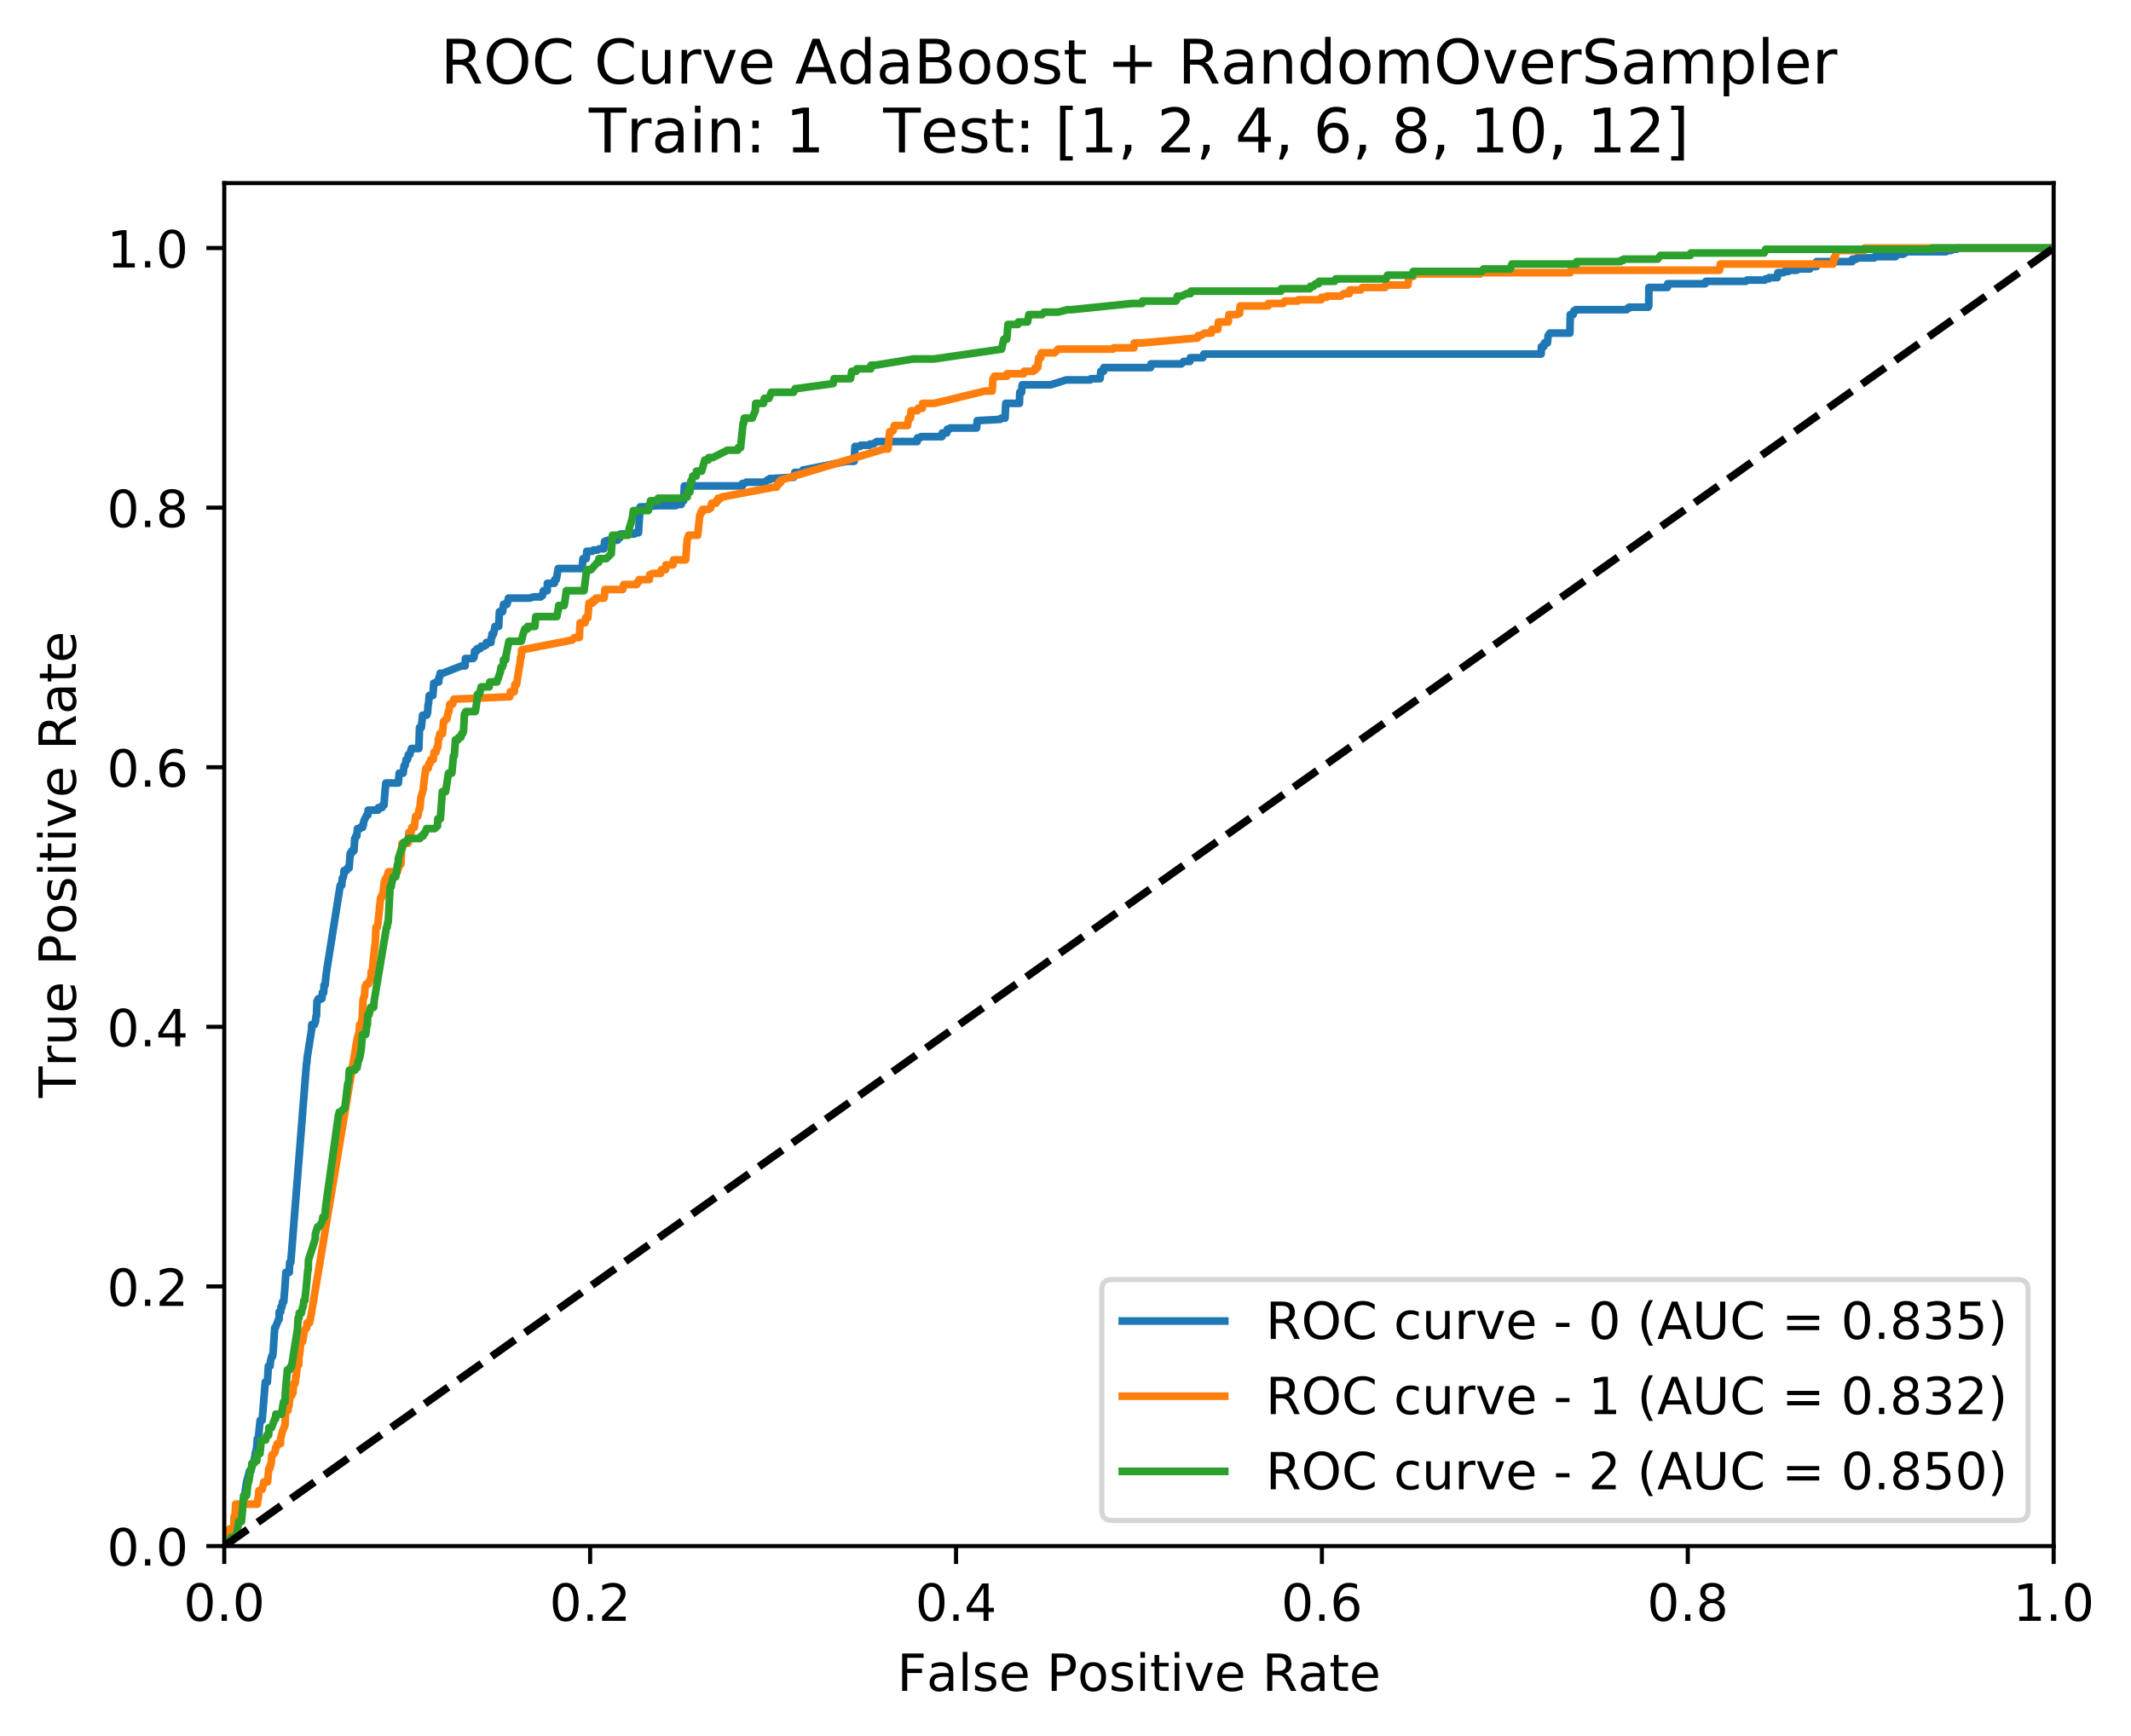 <?xml version="1.0" encoding="utf-8" standalone="no"?>
<!DOCTYPE svg PUBLIC "-//W3C//DTD SVG 1.1//EN"
  "http://www.w3.org/Graphics/SVG/1.1/DTD/svg11.dtd">
<!-- Created with matplotlib (http://matplotlib.org/) -->
<svg height="339pt" version="1.1" viewBox="0 0 416 339" width="416pt" xmlns="http://www.w3.org/2000/svg" xmlns:xlink="http://www.w3.org/1999/xlink">
 <defs>
  <style type="text/css">
*{stroke-linecap:butt;stroke-linejoin:round;}
  </style>
 </defs>
 <g id="figure_1">
  <g id="patch_1">
   <path d="M 0 339.424 
L 416.053 339.424 
L 416.053 0 
L 0 0 
z
" style="fill:#ffffff;"/>
  </g>
  <g id="axes_1">
   <g id="patch_2">
    <path d="M 43.781 301.868 
L 400.901 301.868 
L 400.901 35.755 
L 43.781 35.755 
z
" style="fill:#ffffff;"/>
   </g>
   <g id="matplotlib.axis_1">
    <g id="xtick_1">
     <g id="line2d_1">
      <defs>
       <path d="M 0 0 
L 0 3.5 
" id="m01701a0ebf" style="stroke:#000000;stroke-width:0.8;"/>
      </defs>
      <g>
       <use style="stroke:#000000;stroke-width:0.8;" x="43.781" xlink:href="#m01701a0ebf" y="301.868"/>
      </g>
     </g>
     <g id="text_1">
      <!-- 0.0 -->
      <defs>
       <path d="M 31.781 66.406 
Q 24.172 66.406 20.328 58.906 
Q 16.5 51.422 16.5 36.375 
Q 16.5 21.391 20.328 13.891 
Q 24.172 6.391 31.781 6.391 
Q 39.453 6.391 43.281 13.891 
Q 47.125 21.391 47.125 36.375 
Q 47.125 51.422 43.281 58.906 
Q 39.453 66.406 31.781 66.406 
M 31.781 74.219 
Q 44.047 74.219 50.516 64.516 
Q 56.984 54.828 56.984 36.375 
Q 56.984 17.969 50.516 8.266 
Q 44.047 -1.422 31.781 -1.422 
Q 19.531 -1.422 13.062 8.266 
Q 6.594 17.969 6.594 36.375 
Q 6.594 54.828 13.062 64.516 
Q 19.531 74.219 31.781 74.219 
" id="DejaVuSans-30"/>
       <path d="M 10.688 12.406 
L 21 12.406 
L 21 0 
L 10.688 0 
z
" id="DejaVuSans-2e"/>
      </defs>
      <g transform="translate(35.83 316.466)scale(0.1 -0.1)">
       <use xlink:href="#DejaVuSans-30"/>
       <use x="63.623" xlink:href="#DejaVuSans-2e"/>
       <use x="95.41" xlink:href="#DejaVuSans-30"/>
      </g>
     </g>
    </g>
    <g id="xtick_2">
     <g id="line2d_2">
      <g>
       <use style="stroke:#000000;stroke-width:0.8;" x="115.205" xlink:href="#m01701a0ebf" y="301.868"/>
      </g>
     </g>
     <g id="text_2">
      <!-- 0.2 -->
      <defs>
       <path d="M 19.188 8.297 
L 53.609 8.297 
L 53.609 0 
L 7.328 0 
L 7.328 8.297 
Q 12.938 14.109 22.625 23.891 
Q 32.328 33.688 34.812 36.531 
Q 39.547 41.844 41.422 45.531 
Q 43.312 49.219 43.312 52.781 
Q 43.312 58.594 39.234 62.25 
Q 35.156 65.922 28.609 65.922 
Q 23.969 65.922 18.812 64.312 
Q 13.672 62.703 7.812 59.422 
L 7.812 69.391 
Q 13.766 71.781 18.938 73 
Q 24.125 74.219 28.422 74.219 
Q 39.75 74.219 46.484 68.547 
Q 53.219 62.891 53.219 53.422 
Q 53.219 48.922 51.531 44.891 
Q 49.859 40.875 45.406 35.406 
Q 44.188 33.984 37.641 27.219 
Q 31.109 20.453 19.188 8.297 
" id="DejaVuSans-32"/>
      </defs>
      <g transform="translate(107.254 316.466)scale(0.1 -0.1)">
       <use xlink:href="#DejaVuSans-30"/>
       <use x="63.623" xlink:href="#DejaVuSans-2e"/>
       <use x="95.41" xlink:href="#DejaVuSans-32"/>
      </g>
     </g>
    </g>
    <g id="xtick_3">
     <g id="line2d_3">
      <g>
       <use style="stroke:#000000;stroke-width:0.8;" x="186.629" xlink:href="#m01701a0ebf" y="301.868"/>
      </g>
     </g>
     <g id="text_3">
      <!-- 0.4 -->
      <defs>
       <path d="M 37.797 64.312 
L 12.891 25.391 
L 37.797 25.391 
z
M 35.203 72.906 
L 47.609 72.906 
L 47.609 25.391 
L 58.016 25.391 
L 58.016 17.188 
L 47.609 17.188 
L 47.609 0 
L 37.797 0 
L 37.797 17.188 
L 4.891 17.188 
L 4.891 26.703 
z
" id="DejaVuSans-34"/>
      </defs>
      <g transform="translate(178.678 316.466)scale(0.1 -0.1)">
       <use xlink:href="#DejaVuSans-30"/>
       <use x="63.623" xlink:href="#DejaVuSans-2e"/>
       <use x="95.41" xlink:href="#DejaVuSans-34"/>
      </g>
     </g>
    </g>
    <g id="xtick_4">
     <g id="line2d_4">
      <g>
       <use style="stroke:#000000;stroke-width:0.8;" x="258.053" xlink:href="#m01701a0ebf" y="301.868"/>
      </g>
     </g>
     <g id="text_4">
      <!-- 0.6 -->
      <defs>
       <path d="M 33.016 40.375 
Q 26.375 40.375 22.484 35.828 
Q 18.609 31.297 18.609 23.391 
Q 18.609 15.531 22.484 10.953 
Q 26.375 6.391 33.016 6.391 
Q 39.656 6.391 43.531 10.953 
Q 47.406 15.531 47.406 23.391 
Q 47.406 31.297 43.531 35.828 
Q 39.656 40.375 33.016 40.375 
M 52.594 71.297 
L 52.594 62.312 
Q 48.875 64.062 45.094 64.984 
Q 41.312 65.922 37.594 65.922 
Q 27.828 65.922 22.672 59.328 
Q 17.531 52.734 16.797 39.406 
Q 19.672 43.656 24.016 45.922 
Q 28.375 48.188 33.594 48.188 
Q 44.578 48.188 50.953 41.516 
Q 57.328 34.859 57.328 23.391 
Q 57.328 12.156 50.688 5.359 
Q 44.047 -1.422 33.016 -1.422 
Q 20.359 -1.422 13.672 8.266 
Q 6.984 17.969 6.984 36.375 
Q 6.984 53.656 15.188 63.938 
Q 23.391 74.219 37.203 74.219 
Q 40.922 74.219 44.703 73.484 
Q 48.484 72.75 52.594 71.297 
" id="DejaVuSans-36"/>
      </defs>
      <g transform="translate(250.102 316.466)scale(0.1 -0.1)">
       <use xlink:href="#DejaVuSans-30"/>
       <use x="63.623" xlink:href="#DejaVuSans-2e"/>
       <use x="95.41" xlink:href="#DejaVuSans-36"/>
      </g>
     </g>
    </g>
    <g id="xtick_5">
     <g id="line2d_5">
      <g>
       <use style="stroke:#000000;stroke-width:0.8;" x="329.477" xlink:href="#m01701a0ebf" y="301.868"/>
      </g>
     </g>
     <g id="text_5">
      <!-- 0.8 -->
      <defs>
       <path d="M 31.781 34.625 
Q 24.75 34.625 20.719 30.859 
Q 16.703 27.094 16.703 20.516 
Q 16.703 13.922 20.719 10.156 
Q 24.75 6.391 31.781 6.391 
Q 38.812 6.391 42.859 10.172 
Q 46.922 13.969 46.922 20.516 
Q 46.922 27.094 42.891 30.859 
Q 38.875 34.625 31.781 34.625 
M 21.922 38.812 
Q 15.578 40.375 12.031 44.719 
Q 8.5 49.078 8.5 55.328 
Q 8.5 64.062 14.719 69.141 
Q 20.953 74.219 31.781 74.219 
Q 42.672 74.219 48.875 69.141 
Q 55.078 64.062 55.078 55.328 
Q 55.078 49.078 51.531 44.719 
Q 48 40.375 41.703 38.812 
Q 48.828 37.156 52.797 32.312 
Q 56.781 27.484 56.781 20.516 
Q 56.781 9.906 50.312 4.234 
Q 43.844 -1.422 31.781 -1.422 
Q 19.734 -1.422 13.25 4.234 
Q 6.781 9.906 6.781 20.516 
Q 6.781 27.484 10.781 32.312 
Q 14.797 37.156 21.922 38.812 
M 18.312 54.391 
Q 18.312 48.734 21.844 45.562 
Q 25.391 42.391 31.781 42.391 
Q 38.141 42.391 41.719 45.562 
Q 45.312 48.734 45.312 54.391 
Q 45.312 60.062 41.719 63.234 
Q 38.141 66.406 31.781 66.406 
Q 25.391 66.406 21.844 63.234 
Q 18.312 60.062 18.312 54.391 
" id="DejaVuSans-38"/>
      </defs>
      <g transform="translate(321.526 316.466)scale(0.1 -0.1)">
       <use xlink:href="#DejaVuSans-30"/>
       <use x="63.623" xlink:href="#DejaVuSans-2e"/>
       <use x="95.41" xlink:href="#DejaVuSans-38"/>
      </g>
     </g>
    </g>
    <g id="xtick_6">
     <g id="line2d_6">
      <g>
       <use style="stroke:#000000;stroke-width:0.8;" x="400.901" xlink:href="#m01701a0ebf" y="301.868"/>
      </g>
     </g>
     <g id="text_6">
      <!-- 1.0 -->
      <defs>
       <path d="M 12.406 8.297 
L 28.516 8.297 
L 28.516 63.922 
L 10.984 60.406 
L 10.984 69.391 
L 28.422 72.906 
L 38.281 72.906 
L 38.281 8.297 
L 54.391 8.297 
L 54.391 0 
L 12.406 0 
z
" id="DejaVuSans-31"/>
      </defs>
      <g transform="translate(392.95 316.466)scale(0.1 -0.1)">
       <use xlink:href="#DejaVuSans-31"/>
       <use x="63.623" xlink:href="#DejaVuSans-2e"/>
       <use x="95.41" xlink:href="#DejaVuSans-30"/>
      </g>
     </g>
    </g>
    <g id="text_7">
     <!-- False Positive Rate -->
     <defs>
      <path d="M 9.812 72.906 
L 51.703 72.906 
L 51.703 64.594 
L 19.672 64.594 
L 19.672 43.109 
L 48.578 43.109 
L 48.578 34.812 
L 19.672 34.812 
L 19.672 0 
L 9.812 0 
z
" id="DejaVuSans-46"/>
      <path d="M 34.281 27.484 
Q 23.391 27.484 19.188 25 
Q 14.984 22.516 14.984 16.5 
Q 14.984 11.719 18.141 8.906 
Q 21.297 6.109 26.703 6.109 
Q 34.188 6.109 38.703 11.406 
Q 43.219 16.703 43.219 25.484 
L 43.219 27.484 
z
M 52.203 31.203 
L 52.203 0 
L 43.219 0 
L 43.219 8.297 
Q 40.141 3.328 35.547 0.953 
Q 30.953 -1.422 24.312 -1.422 
Q 15.922 -1.422 10.953 3.297 
Q 6 8.016 6 15.922 
Q 6 25.141 12.172 29.828 
Q 18.359 34.516 30.609 34.516 
L 43.219 34.516 
L 43.219 35.406 
Q 43.219 41.609 39.141 45 
Q 35.062 48.391 27.688 48.391 
Q 23 48.391 18.547 47.266 
Q 14.109 46.141 10.016 43.891 
L 10.016 52.203 
Q 14.938 54.109 19.578 55.047 
Q 24.219 56 28.609 56 
Q 40.484 56 46.344 49.844 
Q 52.203 43.703 52.203 31.203 
" id="DejaVuSans-61"/>
      <path d="M 9.422 75.984 
L 18.406 75.984 
L 18.406 0 
L 9.422 0 
z
" id="DejaVuSans-6c"/>
      <path d="M 44.281 53.078 
L 44.281 44.578 
Q 40.484 46.531 36.375 47.5 
Q 32.281 48.484 27.875 48.484 
Q 21.188 48.484 17.844 46.438 
Q 14.5 44.391 14.5 40.281 
Q 14.5 37.156 16.891 35.375 
Q 19.281 33.594 26.516 31.984 
L 29.594 31.297 
Q 39.156 29.25 43.188 25.516 
Q 47.219 21.781 47.219 15.094 
Q 47.219 7.469 41.188 3.016 
Q 35.156 -1.422 24.609 -1.422 
Q 20.219 -1.422 15.453 -0.562 
Q 10.688 0.297 5.422 2 
L 5.422 11.281 
Q 10.406 8.688 15.234 7.391 
Q 20.062 6.109 24.812 6.109 
Q 31.156 6.109 34.562 8.281 
Q 37.984 10.453 37.984 14.406 
Q 37.984 18.062 35.516 20.016 
Q 33.062 21.969 24.703 23.781 
L 21.578 24.516 
Q 13.234 26.266 9.516 29.906 
Q 5.812 33.547 5.812 39.891 
Q 5.812 47.609 11.281 51.797 
Q 16.75 56 26.812 56 
Q 31.781 56 36.172 55.266 
Q 40.578 54.547 44.281 53.078 
" id="DejaVuSans-73"/>
      <path d="M 56.203 29.594 
L 56.203 25.203 
L 14.891 25.203 
Q 15.484 15.922 20.484 11.062 
Q 25.484 6.203 34.422 6.203 
Q 39.594 6.203 44.453 7.469 
Q 49.312 8.734 54.109 11.281 
L 54.109 2.781 
Q 49.266 0.734 44.188 -0.344 
Q 39.109 -1.422 33.891 -1.422 
Q 20.797 -1.422 13.156 6.188 
Q 5.516 13.812 5.516 26.812 
Q 5.516 40.234 12.766 48.109 
Q 20.016 56 32.328 56 
Q 43.359 56 49.781 48.891 
Q 56.203 41.797 56.203 29.594 
M 47.219 32.234 
Q 47.125 39.594 43.094 43.984 
Q 39.062 48.391 32.422 48.391 
Q 24.906 48.391 20.391 44.141 
Q 15.875 39.891 15.188 32.172 
z
" id="DejaVuSans-65"/>
      <path id="DejaVuSans-20"/>
      <path d="M 19.672 64.797 
L 19.672 37.406 
L 32.078 37.406 
Q 38.969 37.406 42.719 40.969 
Q 46.484 44.531 46.484 51.125 
Q 46.484 57.672 42.719 61.234 
Q 38.969 64.797 32.078 64.797 
z
M 9.812 72.906 
L 32.078 72.906 
Q 44.344 72.906 50.609 67.359 
Q 56.891 61.812 56.891 51.125 
Q 56.891 40.328 50.609 34.812 
Q 44.344 29.297 32.078 29.297 
L 19.672 29.297 
L 19.672 0 
L 9.812 0 
z
" id="DejaVuSans-50"/>
      <path d="M 30.609 48.391 
Q 23.391 48.391 19.188 42.75 
Q 14.984 37.109 14.984 27.297 
Q 14.984 17.484 19.156 11.844 
Q 23.344 6.203 30.609 6.203 
Q 37.797 6.203 41.984 11.859 
Q 46.188 17.531 46.188 27.297 
Q 46.188 37.016 41.984 42.703 
Q 37.797 48.391 30.609 48.391 
M 30.609 56 
Q 42.328 56 49.016 48.375 
Q 55.719 40.766 55.719 27.297 
Q 55.719 13.875 49.016 6.219 
Q 42.328 -1.422 30.609 -1.422 
Q 18.844 -1.422 12.172 6.219 
Q 5.516 13.875 5.516 27.297 
Q 5.516 40.766 12.172 48.375 
Q 18.844 56 30.609 56 
" id="DejaVuSans-6f"/>
      <path d="M 9.422 54.688 
L 18.406 54.688 
L 18.406 0 
L 9.422 0 
z
M 9.422 75.984 
L 18.406 75.984 
L 18.406 64.594 
L 9.422 64.594 
z
" id="DejaVuSans-69"/>
      <path d="M 18.312 70.219 
L 18.312 54.688 
L 36.812 54.688 
L 36.812 47.703 
L 18.312 47.703 
L 18.312 18.016 
Q 18.312 11.328 20.141 9.422 
Q 21.969 7.516 27.594 7.516 
L 36.812 7.516 
L 36.812 0 
L 27.594 0 
Q 17.188 0 13.234 3.875 
Q 9.281 7.766 9.281 18.016 
L 9.281 47.703 
L 2.688 47.703 
L 2.688 54.688 
L 9.281 54.688 
L 9.281 70.219 
z
" id="DejaVuSans-74"/>
      <path d="M 2.984 54.688 
L 12.5 54.688 
L 29.594 8.797 
L 46.688 54.688 
L 56.203 54.688 
L 35.688 0 
L 23.484 0 
z
" id="DejaVuSans-76"/>
      <path d="M 44.391 34.188 
Q 47.562 33.109 50.562 29.594 
Q 53.562 26.078 56.594 19.922 
L 66.609 0 
L 56 0 
L 46.688 18.703 
Q 43.062 26.031 39.672 28.422 
Q 36.281 30.812 30.422 30.812 
L 19.672 30.812 
L 19.672 0 
L 9.812 0 
L 9.812 72.906 
L 32.078 72.906 
Q 44.578 72.906 50.734 67.672 
Q 56.891 62.453 56.891 51.906 
Q 56.891 45.016 53.688 40.469 
Q 50.484 35.938 44.391 34.188 
M 19.672 64.797 
L 19.672 38.922 
L 32.078 38.922 
Q 39.203 38.922 42.844 42.219 
Q 46.484 45.516 46.484 51.906 
Q 46.484 58.297 42.844 61.547 
Q 39.203 64.797 32.078 64.797 
z
" id="DejaVuSans-52"/>
     </defs>
     <g transform="translate(175.136 330.144)scale(0.1 -0.1)">
      <use xlink:href="#DejaVuSans-46"/>
      <use x="57.379" xlink:href="#DejaVuSans-61"/>
      <use x="118.658" xlink:href="#DejaVuSans-6c"/>
      <use x="146.441" xlink:href="#DejaVuSans-73"/>
      <use x="198.541" xlink:href="#DejaVuSans-65"/>
      <use x="260.064" xlink:href="#DejaVuSans-20"/>
      <use x="291.852" xlink:href="#DejaVuSans-50"/>
      <use x="352.107" xlink:href="#DejaVuSans-6f"/>
      <use x="413.289" xlink:href="#DejaVuSans-73"/>
      <use x="465.389" xlink:href="#DejaVuSans-69"/>
      <use x="493.172" xlink:href="#DejaVuSans-74"/>
      <use x="532.381" xlink:href="#DejaVuSans-69"/>
      <use x="560.164" xlink:href="#DejaVuSans-76"/>
      <use x="619.344" xlink:href="#DejaVuSans-65"/>
      <use x="680.867" xlink:href="#DejaVuSans-20"/>
      <use x="712.654" xlink:href="#DejaVuSans-52"/>
      <use x="782.105" xlink:href="#DejaVuSans-61"/>
      <use x="843.385" xlink:href="#DejaVuSans-74"/>
      <use x="882.594" xlink:href="#DejaVuSans-65"/>
     </g>
    </g>
   </g>
   <g id="matplotlib.axis_2">
    <g id="ytick_1">
     <g id="line2d_7">
      <defs>
       <path d="M 0 0 
L -3.5 0 
" id="m4730ea282a" style="stroke:#000000;stroke-width:0.8;"/>
      </defs>
      <g>
       <use style="stroke:#000000;stroke-width:0.8;" x="43.781" xlink:href="#m4730ea282a" y="301.868"/>
      </g>
     </g>
     <g id="text_8">
      <!-- 0.0 -->
      <g transform="translate(20.878 305.667)scale(0.1 -0.1)">
       <use xlink:href="#DejaVuSans-30"/>
       <use x="63.623" xlink:href="#DejaVuSans-2e"/>
       <use x="95.41" xlink:href="#DejaVuSans-30"/>
      </g>
     </g>
    </g>
    <g id="ytick_2">
     <g id="line2d_8">
      <g>
       <use style="stroke:#000000;stroke-width:0.8;" x="43.781" xlink:href="#m4730ea282a" y="251.179"/>
      </g>
     </g>
     <g id="text_9">
      <!-- 0.2 -->
      <g transform="translate(20.878 254.979)scale(0.1 -0.1)">
       <use xlink:href="#DejaVuSans-30"/>
       <use x="63.623" xlink:href="#DejaVuSans-2e"/>
       <use x="95.41" xlink:href="#DejaVuSans-32"/>
      </g>
     </g>
    </g>
    <g id="ytick_3">
     <g id="line2d_9">
      <g>
       <use style="stroke:#000000;stroke-width:0.8;" x="43.781" xlink:href="#m4730ea282a" y="200.492"/>
      </g>
     </g>
     <g id="text_10">
      <!-- 0.4 -->
      <g transform="translate(20.878 204.291)scale(0.1 -0.1)">
       <use xlink:href="#DejaVuSans-30"/>
       <use x="63.623" xlink:href="#DejaVuSans-2e"/>
       <use x="95.41" xlink:href="#DejaVuSans-34"/>
      </g>
     </g>
    </g>
    <g id="ytick_4">
     <g id="line2d_10">
      <g>
       <use style="stroke:#000000;stroke-width:0.8;" x="43.781" xlink:href="#m4730ea282a" y="149.804"/>
      </g>
     </g>
     <g id="text_11">
      <!-- 0.6 -->
      <g transform="translate(20.878 153.603)scale(0.1 -0.1)">
       <use xlink:href="#DejaVuSans-30"/>
       <use x="63.623" xlink:href="#DejaVuSans-2e"/>
       <use x="95.41" xlink:href="#DejaVuSans-36"/>
      </g>
     </g>
    </g>
    <g id="ytick_5">
     <g id="line2d_11">
      <g>
       <use style="stroke:#000000;stroke-width:0.8;" x="43.781" xlink:href="#m4730ea282a" y="99.115"/>
      </g>
     </g>
     <g id="text_12">
      <!-- 0.8 -->
      <g transform="translate(20.878 102.915)scale(0.1 -0.1)">
       <use xlink:href="#DejaVuSans-30"/>
       <use x="63.623" xlink:href="#DejaVuSans-2e"/>
       <use x="95.41" xlink:href="#DejaVuSans-38"/>
      </g>
     </g>
    </g>
    <g id="ytick_6">
     <g id="line2d_12">
      <g>
       <use style="stroke:#000000;stroke-width:0.8;" x="43.781" xlink:href="#m4730ea282a" y="48.428"/>
      </g>
     </g>
     <g id="text_13">
      <!-- 1.0 -->
      <g transform="translate(20.878 52.227)scale(0.1 -0.1)">
       <use xlink:href="#DejaVuSans-31"/>
       <use x="63.623" xlink:href="#DejaVuSans-2e"/>
       <use x="95.41" xlink:href="#DejaVuSans-30"/>
      </g>
     </g>
    </g>
    <g id="text_14">
     <!-- True Positive Rate -->
     <defs>
      <path d="M -0.297 72.906 
L 61.375 72.906 
L 61.375 64.594 
L 35.5 64.594 
L 35.5 0 
L 25.594 0 
L 25.594 64.594 
L -0.297 64.594 
z
" id="DejaVuSans-54"/>
      <path d="M 41.109 46.297 
Q 39.594 47.172 37.812 47.578 
Q 36.031 48 33.891 48 
Q 26.266 48 22.188 43.047 
Q 18.109 38.094 18.109 28.812 
L 18.109 0 
L 9.078 0 
L 9.078 54.688 
L 18.109 54.688 
L 18.109 46.188 
Q 20.953 51.172 25.484 53.578 
Q 30.031 56 36.531 56 
Q 37.453 56 38.578 55.875 
Q 39.703 55.766 41.062 55.516 
z
" id="DejaVuSans-72"/>
      <path d="M 8.5 21.578 
L 8.5 54.688 
L 17.484 54.688 
L 17.484 21.922 
Q 17.484 14.156 20.5 10.266 
Q 23.531 6.391 29.594 6.391 
Q 36.859 6.391 41.078 11.031 
Q 45.312 15.672 45.312 23.688 
L 45.312 54.688 
L 54.297 54.688 
L 54.297 0 
L 45.312 0 
L 45.312 8.406 
Q 42.047 3.422 37.719 1 
Q 33.406 -1.422 27.688 -1.422 
Q 18.266 -1.422 13.375 4.438 
Q 8.5 10.297 8.5 21.578 
M 31.109 56 
z
" id="DejaVuSans-75"/>
     </defs>
     <g transform="translate(14.798 214.358)rotate(-90)scale(0.1 -0.1)">
      <use xlink:href="#DejaVuSans-54"/>
      <use x="60.865" xlink:href="#DejaVuSans-72"/>
      <use x="101.979" xlink:href="#DejaVuSans-75"/>
      <use x="165.357" xlink:href="#DejaVuSans-65"/>
      <use x="226.881" xlink:href="#DejaVuSans-20"/>
      <use x="258.668" xlink:href="#DejaVuSans-50"/>
      <use x="318.924" xlink:href="#DejaVuSans-6f"/>
      <use x="380.105" xlink:href="#DejaVuSans-73"/>
      <use x="432.205" xlink:href="#DejaVuSans-69"/>
      <use x="459.988" xlink:href="#DejaVuSans-74"/>
      <use x="499.197" xlink:href="#DejaVuSans-69"/>
      <use x="526.98" xlink:href="#DejaVuSans-76"/>
      <use x="586.16" xlink:href="#DejaVuSans-65"/>
      <use x="647.684" xlink:href="#DejaVuSans-20"/>
      <use x="679.471" xlink:href="#DejaVuSans-52"/>
      <use x="748.922" xlink:href="#DejaVuSans-61"/>
      <use x="810.201" xlink:href="#DejaVuSans-74"/>
      <use x="849.41" xlink:href="#DejaVuSans-65"/>
     </g>
    </g>
   </g>
   <g id="line2d_13">
    <path clip-path="url(#p8905eac462)" d="M 43.781 301.868 
L 43.955 301.868 
L 44.082 301.386 
L 44.326 300.423 
L 45.252 300.423 
L 45.399 299.942 
L 45.727 299.942 
L 45.789 298.979 
L 45.866 298.979 
L 45.974 298.498 
L 46.052 298.498 
L 46.241 297.054 
L 46.299 297.054 
L 46.391 296.813 
L 46.488 296.813 
L 46.611 296.091 
L 47.094 296.091 
L 47.187 295.85 
L 47.299 293.684 
L 47.492 293.684 
L 47.716 292.24 
L 47.89 291.037 
L 48.063 289.833 
L 48.206 289.111 
L 48.716 287.186 
L 49.005 287.186 
L 49.253 285.742 
L 49.426 285.742 
L 49.735 284.538 
L 49.874 283.576 
L 49.913 283.576 
L 50.056 282.853 
L 50.094 282.853 
L 50.237 280.928 
L 50.411 280.928 
L 50.785 277.318 
L 51.172 277.318 
L 51.785 269.857 
L 52.191 269.857 
L 52.33 267.69 
L 52.392 266.728 
L 52.72 266.728 
L 52.801 265.765 
L 53.036 264.802 
L 53.23 264.802 
L 53.33 263.839 
L 53.623 259.266 
L 53.739 259.266 
L 54.388 257.582 
L 54.484 257.582 
L 54.508 256.138 
L 54.797 256.138 
L 54.859 255.175 
L 55.052 255.175 
L 55.152 254.212 
L 55.384 254.212 
L 55.627 251.324 
L 55.809 248.436 
L 56.465 248.436 
L 56.539 246.51 
L 56.763 246.51 
L 59.84 207.519 
L 59.898 207.519 
L 59.96 206.557 
L 60.832 201.021 
L 60.855 200.058 
L 61.396 200.058 
L 61.485 199.577 
L 61.562 199.577 
L 61.697 198.373 
L 61.774 198.373 
L 61.882 195.485 
L 62.095 195.485 
L 62.126 195.004 
L 62.84 195.004 
L 62.937 193.8 
L 63.188 193.8 
L 63.261 192.356 
L 63.462 192.356 
L 63.678 190.19 
L 63.817 189.227 
L 66.419 172.861 
L 66.709 172.861 
L 66.84 171.417 
L 66.956 171.417 
L 67.083 170.936 
L 67.103 170.936 
L 67.165 169.973 
L 67.666 169.973 
L 67.833 169.491 
L 68.141 169.491 
L 68.334 167.085 
L 68.373 166.603 
L 68.643 166.603 
L 68.674 166.122 
L 69.099 166.122 
L 69.253 163.715 
L 69.35 163.715 
L 69.458 163.234 
L 69.651 163.234 
L 69.782 161.79 
L 70.284 161.79 
L 70.377 161.549 
L 70.782 161.549 
L 70.813 161.067 
L 70.929 161.067 
L 71.014 160.345 
L 71.593 159.142 
L 71.806 159.142 
L 71.867 158.179 
L 73.798 158.179 
L 73.848 157.698 
L 74.563 157.698 
L 74.69 157.217 
L 74.953 157.217 
L 75.176 154.328 
L 75.327 152.884 
L 77.763 152.884 
L 77.926 150.959 
L 78.698 150.959 
L 78.887 149.515 
L 79.061 149.515 
L 79.292 148.311 
L 79.543 148.311 
L 79.721 147.349 
L 79.991 147.349 
L 80.32 146.145 
L 81.767 146.145 
L 81.895 142.053 
L 82.242 142.053 
L 82.493 139.647 
L 83.304 139.647 
L 83.354 139.165 
L 83.47 139.165 
L 83.563 137.721 
L 83.671 137.24 
L 83.802 135.796 
L 84.497 135.796 
L 84.679 133.389 
L 85.026 133.389 
L 85.169 133.148 
L 85.652 133.148 
L 85.714 132.185 
L 85.829 132.185 
L 85.914 131.463 
L 86.436 131.463 
L 90.081 130.019 
L 90.795 130.019 
L 90.849 128.575 
L 92.374 128.575 
L 92.544 128.335 
L 92.644 127.131 
L 93.031 127.131 
L 93.139 126.65 
L 93.737 126.65 
L 93.922 126.168 
L 94.54 126.168 
L 94.672 125.928 
L 94.923 125.928 
L 94.953 125.446 
L 95.841 125.446 
L 95.903 124.484 
L 96.019 124.484 
L 96.065 123.762 
L 96.355 123.762 
L 96.621 122.317 
L 97.347 122.317 
L 97.494 119.429 
L 98.112 119.429 
L 98.301 117.985 
L 98.977 117.985 
L 99.266 116.782 
L 103.375 116.782 
L 104.182 116.541 
L 105.572 116.541 
L 105.645 116.3 
L 105.896 116.3 
L 106.093 115.338 
L 106.827 115.338 
L 106.861 113.893 
L 108.213 113.893 
L 108.298 113.171 
L 108.587 113.171 
L 108.977 111.005 
L 113.638 111.005 
L 113.8 109.08 
L 114.437 109.08 
L 114.549 107.636 
L 115.611 107.636 
L 115.819 107.395 
L 116.649 107.395 
L 116.993 107.154 
L 117.881 107.154 
L 118.032 105.71 
L 118.761 105.47 
L 120.557 105.47 
L 120.684 104.988 
L 121.012 104.988 
L 121.097 104.266 
L 123.839 104.266 
L 123.932 104.025 
L 124.627 104.025 
L 124.97 98.971 
L 125.704 98.971 
L 128.383 98.73 
L 131.916 98.73 
L 132.125 98.49 
L 132.994 98.49 
L 133.04 97.768 
L 133.465 97.768 
L 133.592 94.879 
L 144.909 94.879 
L 144.94 94.398 
L 145.326 94.398 
L 145.689 94.157 
L 149.299 94.157 
L 149.852 93.676 
L 150.257 93.676 
L 150.272 93.435 
L 150.62 93.435 
L 154.574 93.195 
L 154.921 93.195 
L 155.037 92.954 
L 155.161 92.232 
L 156.493 92.232 
L 156.755 91.751 
L 156.948 91.751 
L 165.331 90.066 
L 166.74 90.066 
L 166.906 87.178 
L 167.891 87.178 
L 168.022 86.937 
L 169.74 86.937 
L 169.852 86.696 
L 170.49 86.696 
L 171.154 86.215 
L 179.05 86.215 
L 179.096 85.493 
L 179.617 85.493 
L 179.807 85.252 
L 183.892 85.252 
L 183.957 84.53 
L 184.807 84.53 
L 184.93 83.808 
L 185.316 83.808 
L 185.467 83.567 
L 190.641 83.567 
L 190.772 82.123 
L 190.888 82.123 
L 195.247 81.883 
L 195.417 81.642 
L 196.19 81.642 
L 196.336 78.754 
L 199 78.754 
L 199.082 76.588 
L 199.429 76.588 
L 199.541 75.143 
L 205.093 75.143 
L 208.128 74.181 
L 212.82 74.181 
L 213.009 73.94 
L 214.746 73.94 
L 214.897 72.496 
L 215.434 72.496 
L 215.48 71.774 
L 224.596 71.774 
L 224.681 71.052 
L 230.627 71.052 
L 231.064 70.57 
L 232.28 70.57 
L 232.365 69.848 
L 234.797 69.848 
L 235.017 69.126 
L 300.851 69.126 
L 300.905 67.682 
L 301.368 67.682 
L 301.491 66.96 
L 302.071 66.96 
L 302.221 65.516 
L 302.561 65.035 
L 306.461 65.035 
L 306.538 61.424 
L 307.098 61.424 
L 307.241 60.702 
L 307.569 60.702 
L 307.623 60.462 
L 317.55 60.462 
L 317.701 60.221 
L 317.932 60.221 
L 317.986 59.98 
L 321.751 59.98 
L 321.863 59.74 
L 321.882 56.129 
L 325.512 56.129 
L 325.558 55.407 
L 332.856 55.407 
L 333.022 54.926 
L 340.81 54.926 
L 341.018 54.685 
L 344.513 54.685 
L 344.663 54.445 
L 345.262 54.445 
L 345.354 54.204 
L 346.941 54.204 
L 347.061 53.241 
L 348.161 53.241 
L 348.37 53 
L 349.115 53 
L 349.208 52.76 
L 350.752 52.76 
L 350.996 52.519 
L 353.293 52.519 
L 353.343 52.038 
L 354.598 52.038 
L 354.641 51.075 
L 361.575 51.075 
L 361.625 50.594 
L 362.378 50.594 
L 362.51 50.353 
L 365.888 50.353 
L 366 50.112 
L 370.027 50.112 
L 370.155 49.631 
L 371.545 49.631 
L 371.676 49.39 
L 371.946 49.39 
L 372.116 49.15 
L 379.889 49.15 
L 380.039 48.909 
L 380.869 48.909 
L 381.001 48.668 
L 381.989 48.668 
L 382.043 48.428 
L 400.901 48.428 
L 400.901 48.428 
" style="fill:none;stroke:#1f77b4;stroke-linecap:square;stroke-width:1.5;"/>
   </g>
   <g id="line2d_14">
    <path clip-path="url(#p8905eac462)" d="M 43.781 301.868 
L 43.858 301.868 
L 43.967 301.386 
L 44.198 301.386 
L 44.445 299.942 
L 44.793 299.942 
L 44.847 298.498 
L 45.658 298.498 
L 45.696 296.091 
L 45.889 296.091 
L 46.005 293.684 
L 50.253 293.684 
L 50.368 292.481 
L 50.446 292.481 
L 50.538 291.037 
L 50.654 291.037 
L 50.998 290.796 
L 51.191 290.796 
L 51.496 289.352 
L 52.23 289.352 
L 52.477 286.704 
L 52.689 286.704 
L 52.793 285.982 
L 52.909 285.982 
L 53.091 284.057 
L 53.303 284.057 
L 53.566 283.576 
L 53.681 283.576 
L 53.82 282.613 
L 53.956 282.613 
L 54.098 281.891 
L 54.755 281.891 
L 54.778 280.928 
L 55.122 279.484 
L 55.635 278.28 
L 55.751 275.874 
L 55.956 275.392 
L 56.226 275.392 
L 56.257 274.911 
L 56.423 274.43 
L 56.624 272.504 
L 56.948 272.504 
L 57.052 272.023 
L 57.168 272.023 
L 57.35 270.097 
L 57.62 270.097 
L 57.751 268.653 
L 57.828 268.653 
L 57.994 266.968 
L 58.025 266.487 
L 58.315 266.487 
L 58.361 264.562 
L 58.477 264.562 
L 58.709 262.155 
L 58.882 262.155 
L 59.091 261.914 
L 59.388 259.989 
L 59.736 259.266 
L 59.89 259.266 
L 59.913 258.304 
L 60.415 258.304 
L 60.72 256.86 
L 69.74 202.706 
L 70.107 201.502 
L 70.2 200.058 
L 70.509 200.058 
L 70.717 198.614 
L 70.875 195.245 
L 71.057 194.523 
L 71.153 194.523 
L 71.277 192.597 
L 71.354 192.597 
L 71.516 192.116 
L 71.96 192.116 
L 72.142 191.394 
L 72.335 191.394 
L 72.408 191.153 
L 72.462 189.709 
L 72.636 189.709 
L 72.706 189.227 
L 72.93 186.821 
L 73.269 183.932 
L 73.397 181.044 
L 73.667 181.044 
L 73.771 180.322 
L 74.308 175.268 
L 74.501 175.268 
L 74.532 174.786 
L 74.725 174.786 
L 75.026 172.139 
L 75.161 172.139 
L 75.192 171.658 
L 75.347 171.658 
L 75.474 171.176 
L 75.717 170.695 
L 75.825 170.213 
L 77.582 170.213 
L 77.613 169.732 
L 77.729 169.732 
L 78.003 168.769 
L 78.254 168.769 
L 78.474 164.678 
L 79.617 164.678 
L 79.729 164.437 
L 79.814 162.512 
L 80.258 162.512 
L 80.397 161.549 
L 80.88 161.549 
L 81.115 159.383 
L 81.559 159.383 
L 81.826 157.939 
L 81.942 157.939 
L 82.158 155.772 
L 82.633 154.088 
L 82.679 153.366 
L 83.127 149.996 
L 83.61 149.996 
L 83.749 149.033 
L 83.961 149.033 
L 84.123 148.311 
L 84.567 148.311 
L 84.737 146.867 
L 85.116 146.867 
L 85.309 145.904 
L 85.463 145.904 
L 85.602 144.22 
L 85.718 144.22 
L 85.857 143.257 
L 86.378 143.257 
L 86.591 140.85 
L 86.764 140.85 
L 87.065 140.369 
L 87.259 140.369 
L 87.525 138.925 
L 87.641 138.925 
L 87.811 137.48 
L 88.371 137.48 
L 88.598 136.518 
L 88.637 136.518 
L 99.514 136.036 
L 99.614 135.074 
L 100.387 135.074 
L 100.518 133.63 
L 100.846 133.63 
L 101.402 130.019 
L 101.46 130.019 
L 101.626 128.335 
L 101.742 128.335 
L 101.835 126.89 
L 111.723 124.965 
L 112.16 124.484 
L 113.086 124.484 
L 113.252 121.595 
L 114.218 121.595 
L 114.318 120.633 
L 114.743 120.633 
L 114.986 117.744 
L 115.681 117.744 
L 115.712 117.263 
L 116.233 117.263 
L 116.341 116.782 
L 117.924 116.782 
L 118.029 116.06 
L 118.09 115.097 
L 121.565 115.097 
L 121.743 114.134 
L 124.295 114.134 
L 124.403 113.653 
L 124.654 113.653 
L 124.763 113.171 
L 126.77 113.171 
L 126.832 112.209 
L 126.987 112.209 
L 127.35 111.968 
L 128.952 111.968 
L 129.095 111.246 
L 129.925 111.246 
L 130.006 110.283 
L 131.377 110.283 
L 131.489 109.32 
L 133.848 109.32 
L 134.145 105.47 
L 134.431 104.507 
L 136.207 104.507 
L 136.593 100.656 
L 136.671 100.656 
L 136.833 99.934 
L 137.142 99.934 
L 137.172 99.452 
L 138.35 99.452 
L 138.578 99.212 
L 138.732 99.212 
L 138.933 98.249 
L 139.783 98.249 
L 139.852 97.768 
L 140.142 97.768 
L 140.173 97.286 
L 140.713 97.286 
L 140.902 97.046 
L 151.092 95.12 
L 151.594 95.12 
L 151.702 94.639 
L 151.973 94.639 
L 152.042 94.157 
L 152.428 94.157 
L 152.459 93.676 
L 152.633 93.676 
L 172.591 87.659 
L 173.364 87.659 
L 173.676 84.289 
L 174.101 84.289 
L 174.368 84.049 
L 174.584 83.086 
L 177.171 83.086 
L 177.36 81.642 
L 177.727 81.642 
L 177.858 80.198 
L 179.055 80.198 
L 179.221 79.716 
L 180.051 79.716 
L 180.113 78.754 
L 182.399 78.754 
L 192.28 76.347 
L 193.689 76.347 
L 193.844 73.94 
L 193.998 73.94 
L 194.106 73.459 
L 196.539 73.459 
L 196.57 72.977 
L 199.832 72.977 
L 199.94 72.496 
L 201.717 72.496 
L 201.867 72.255 
L 202.08 72.255 
L 202.11 71.774 
L 202.574 71.774 
L 202.775 69.848 
L 203.18 69.848 
L 203.273 68.886 
L 205.875 68.886 
L 206.369 68.404 
L 206.559 68.164 
L 217.25 68.164 
L 217.42 67.923 
L 221.359 67.923 
L 221.42 66.96 
L 222.907 66.96 
L 233.772 65.997 
L 233.88 65.516 
L 234.402 65.516 
L 235.166 65.035 
L 236.471 65.035 
L 236.595 64.313 
L 237.734 64.313 
L 237.846 62.869 
L 239.777 62.869 
L 239.908 61.424 
L 241.53 61.424 
L 241.699 61.184 
L 241.989 61.184 
L 242.101 59.74 
L 247.526 59.74 
L 247.634 59.258 
L 250.472 59.258 
L 250.793 58.777 
L 253.341 58.777 
L 253.453 58.536 
L 257.913 58.536 
L 257.982 58.055 
L 258.967 58.055 
L 259.002 57.814 
L 261.704 57.814 
L 262.353 57.333 
L 263.392 57.333 
L 263.496 56.611 
L 265.643 56.611 
L 265.944 56.129 
L 270.384 56.129 
L 270.531 55.648 
L 274.836 55.648 
L 275.026 54.204 
L 275.141 54.204 
L 275.331 53.963 
L 275.91 53.963 
L 276.172 53.482 
L 288.98 53.482 
L 289.073 53.241 
L 306.533 53.241 
L 306.641 52.76 
L 335.681 52.76 
L 335.817 51.556 
L 357.837 51.556 
L 357.992 50.353 
L 358.262 50.353 
L 358.432 48.909 
L 363.903 48.909 
L 363.992 48.428 
L 400.901 48.428 
L 400.901 48.428 
" style="fill:none;stroke:#ff7f0e;stroke-linecap:square;stroke-width:1.5;"/>
   </g>
   <g id="line2d_15">
    <path clip-path="url(#p8905eac462)" d="M 43.781 301.868 
L 44.148 301.868 
L 44.326 300.905 
L 45.04 300.905 
L 45.086 300.183 
L 46.09 300.183 
L 46.639 297.054 
L 47.141 297.054 
L 47.561 291.999 
L 48.137 291.999 
L 48.376 289.833 
L 48.596 289.111 
L 48.874 287.186 
L 48.951 287.186 
L 49.133 286.464 
L 49.179 285.742 
L 49.585 285.742 
L 49.616 285.26 
L 50.118 285.26 
L 50.229 283.816 
L 50.751 283.816 
L 50.998 281.169 
L 51.859 281.169 
L 52.094 280.206 
L 52.442 280.206 
L 52.504 278.762 
L 53.006 278.762 
L 53.616 277.077 
L 53.786 277.077 
L 53.847 276.114 
L 54.948 276.114 
L 55.353 273.707 
L 55.624 273.707 
L 55.709 271.782 
L 56.102 267.45 
L 56.546 267.45 
L 56.616 266.968 
L 56.886 266.968 
L 58.072 259.507 
L 58.195 257.341 
L 58.388 257.341 
L 58.411 256.378 
L 58.836 256.378 
L 58.925 255.897 
L 59.087 255.175 
L 59.164 255.175 
L 59.319 253.971 
L 59.493 253.971 
L 59.662 252.527 
L 59.828 250.843 
L 60.091 247.954 
L 60.168 247.954 
L 60.215 246.029 
L 61.539 241.937 
L 61.562 240.975 
L 62.002 239.53 
L 62.273 239.53 
L 62.879 238.568 
L 63.037 237.605 
L 63.423 237.605 
L 63.566 235.679 
L 66.087 217.628 
L 66.184 217.628 
L 66.215 217.147 
L 66.443 217.147 
L 67.145 216.425 
L 67.3 216.425 
L 67.879 211.611 
L 68.064 211.13 
L 68.184 208.964 
L 69.265 208.964 
L 69.393 208.482 
L 69.702 208.482 
L 69.949 207.038 
L 70.026 207.038 
L 70.211 206.557 
L 70.512 204.872 
L 70.756 201.984 
L 71.393 201.984 
L 71.64 200.058 
L 71.717 200.058 
L 71.802 198.133 
L 72.034 198.133 
L 72.358 196.689 
L 72.937 196.689 
L 73.069 195.245 
L 75.451 181.044 
L 75.567 181.044 
L 75.686 180.082 
L 75.783 180.082 
L 76.158 173.102 
L 76.389 173.102 
L 76.42 172.62 
L 76.791 171.176 
L 77.254 171.176 
L 77.602 168.769 
L 77.717 168.769 
L 77.775 167.566 
L 78.409 165.64 
L 78.524 165.64 
L 78.629 164.918 
L 78.783 164.918 
L 78.853 164.437 
L 79.277 164.437 
L 79.656 163.715 
L 81.973 163.715 
L 82.235 163.234 
L 82.602 163.234 
L 82.71 162.752 
L 82.903 162.752 
L 83.274 161.79 
L 84.857 161.79 
L 85.39 161.308 
L 85.482 159.864 
L 85.965 159.864 
L 86.347 154.569 
L 86.988 154.569 
L 87.548 150.959 
L 88.205 150.959 
L 88.517 147.589 
L 88.691 147.589 
L 88.911 144.46 
L 89.413 144.46 
L 89.521 143.979 
L 89.965 143.979 
L 90.108 143.257 
L 90.301 143.257 
L 90.487 142.776 
L 90.664 139.406 
L 90.838 139.406 
L 90.946 138.925 
L 92.799 138.925 
L 93.147 136.518 
L 93.209 135.555 
L 93.595 135.555 
L 93.938 134.111 
L 95.502 134.111 
L 95.622 133.148 
L 97.031 133.148 
L 97.101 132.667 
L 97.178 132.667 
L 97.657 131.223 
L 97.815 130.26 
L 98.066 130.26 
L 98.194 129.779 
L 98.232 129.779 
L 98.294 128.816 
L 98.719 128.816 
L 98.765 128.094 
L 99.356 125.206 
L 101.769 125.206 
L 101.985 124.243 
L 102.445 122.799 
L 102.966 122.799 
L 102.997 122.317 
L 104.426 122.317 
L 104.588 120.392 
L 108.7 120.392 
L 108.92 119.189 
L 108.978 119.189 
L 109.059 118.226 
L 110.121 118.226 
L 110.298 117.263 
L 110.557 115.338 
L 114.013 115.338 
L 114.422 111.968 
L 114.499 111.968 
L 114.546 111.246 
L 115.357 111.246 
L 116.627 109.802 
L 116.878 109.802 
L 116.924 109.08 
L 118.372 109.08 
L 119.322 108.117 
L 119.554 104.507 
L 122.65 104.507 
L 122.859 103.063 
L 123.044 102.581 
L 123.438 101.137 
L 123.647 99.693 
L 126.562 99.693 
L 126.739 98.73 
L 126.855 98.73 
L 126.994 97.768 
L 128.423 97.768 
L 128.492 97.286 
L 133.157 97.286 
L 133.713 97.046 
L 134.157 97.046 
L 134.18 96.083 
L 134.663 96.083 
L 134.86 93.917 
L 135.053 93.917 
L 135.23 92.954 
L 135.906 92.954 
L 135.968 91.991 
L 136.972 91.991 
L 137.574 89.825 
L 138.25 89.825 
L 138.358 89.344 
L 139.149 89.344 
L 142.022 87.9 
L 144.03 87.9 
L 144.1 87.418 
L 144.563 87.418 
L 145.065 82.605 
L 145.181 82.605 
L 145.281 81.642 
L 146.841 81.642 
L 147.455 80.198 
L 147.517 78.754 
L 149.061 78.754 
L 149.2 77.791 
L 150.108 77.791 
L 150.571 76.588 
L 154.915 76.588 
L 155.251 75.865 
L 155.54 75.865 
L 162.637 74.903 
L 162.815 73.94 
L 166.02 73.94 
L 166.286 72.496 
L 167.116 72.496 
L 167.244 72.015 
L 169.997 72.015 
L 170.043 71.292 
L 170.97 71.292 
L 178.287 70.089 
L 182.322 70.089 
L 195.527 68.164 
L 195.948 66.238 
L 196.527 66.238 
L 196.77 63.35 
L 198.701 63.35 
L 198.809 62.869 
L 200.585 62.869 
L 200.852 61.424 
L 203.419 61.424 
L 203.836 60.943 
L 206.559 60.943 
L 208.416 60.462 
L 209.227 60.462 
L 221.007 59.258 
L 222.957 59.258 
L 223.027 58.777 
L 229.556 58.777 
L 229.745 58.536 
L 229.83 57.814 
L 230.68 57.814 
L 231.618 57.333 
L 232.39 57.333 
L 232.479 56.851 
L 250.047 56.851 
L 250.117 56.37 
L 255.696 56.37 
L 255.843 55.889 
L 256.422 55.889 
L 256.801 55.407 
L 257.38 55.407 
L 257.488 54.926 
L 260.538 54.926 
L 260.762 54.445 
L 270.589 54.445 
L 270.867 53.723 
L 275.79 53.723 
L 275.875 53 
L 289.343 53 
L 289.606 52.519 
L 294.818 52.519 
L 295.15 51.556 
L 307.738 51.556 
L 307.788 51.075 
L 316.337 51.075 
L 316.449 50.834 
L 316.893 50.834 
L 316.966 50.594 
L 323.588 50.594 
L 324.156 49.872 
L 329.948 49.872 
L 330.094 49.39 
L 344.4 49.39 
L 344.678 48.668 
L 377.081 48.668 
L 377.135 48.428 
L 400.901 48.428 
L 400.901 48.428 
" style="fill:none;stroke:#2ca02c;stroke-linecap:square;stroke-width:1.5;"/>
   </g>
   <g id="line2d_16">
    <path clip-path="url(#p8905eac462)" d="M 43.781 301.868 
L 400.901 48.428 
" style="fill:none;stroke:#000000;stroke-dasharray:5.6,2.4;stroke-dashoffset:0;stroke-width:1.5;"/>
   </g>
   <g id="patch_3">
    <path d="M 43.781 301.868 
L 43.781 35.755 
" style="fill:none;stroke:#000000;stroke-linecap:square;stroke-linejoin:miter;stroke-width:0.8;"/>
   </g>
   <g id="patch_4">
    <path d="M 400.901 301.868 
L 400.901 35.755 
" style="fill:none;stroke:#000000;stroke-linecap:square;stroke-linejoin:miter;stroke-width:0.8;"/>
   </g>
   <g id="patch_5">
    <path d="M 43.781 301.868 
L 400.901 301.868 
" style="fill:none;stroke:#000000;stroke-linecap:square;stroke-linejoin:miter;stroke-width:0.8;"/>
   </g>
   <g id="patch_6">
    <path d="M 43.781 35.755 
L 400.901 35.755 
" style="fill:none;stroke:#000000;stroke-linecap:square;stroke-linejoin:miter;stroke-width:0.8;"/>
   </g>
   <g id="text_15">
    <!-- ROC Curve AdaBoost + RandomOverSampler -->
    <defs>
     <path d="M 39.406 66.219 
Q 28.656 66.219 22.328 58.203 
Q 16.016 50.203 16.016 36.375 
Q 16.016 22.609 22.328 14.594 
Q 28.656 6.594 39.406 6.594 
Q 50.141 6.594 56.422 14.594 
Q 62.703 22.609 62.703 36.375 
Q 62.703 50.203 56.422 58.203 
Q 50.141 66.219 39.406 66.219 
M 39.406 74.219 
Q 54.734 74.219 63.906 63.938 
Q 73.094 53.656 73.094 36.375 
Q 73.094 19.141 63.906 8.859 
Q 54.734 -1.422 39.406 -1.422 
Q 24.031 -1.422 14.812 8.828 
Q 5.609 19.094 5.609 36.375 
Q 5.609 53.656 14.812 63.938 
Q 24.031 74.219 39.406 74.219 
" id="DejaVuSans-4f"/>
     <path d="M 64.406 67.281 
L 64.406 56.891 
Q 59.422 61.531 53.781 63.812 
Q 48.141 66.109 41.797 66.109 
Q 29.297 66.109 22.656 58.469 
Q 16.016 50.828 16.016 36.375 
Q 16.016 21.969 22.656 14.328 
Q 29.297 6.688 41.797 6.688 
Q 48.141 6.688 53.781 8.984 
Q 59.422 11.281 64.406 15.922 
L 64.406 5.609 
Q 59.234 2.094 53.438 0.328 
Q 47.656 -1.422 41.219 -1.422 
Q 24.656 -1.422 15.125 8.703 
Q 5.609 18.844 5.609 36.375 
Q 5.609 53.953 15.125 64.078 
Q 24.656 74.219 41.219 74.219 
Q 47.75 74.219 53.531 72.484 
Q 59.328 70.75 64.406 67.281 
" id="DejaVuSans-43"/>
     <path d="M 34.188 63.188 
L 20.797 26.906 
L 47.609 26.906 
z
M 28.609 72.906 
L 39.797 72.906 
L 67.578 0 
L 57.328 0 
L 50.688 18.703 
L 17.828 18.703 
L 11.188 0 
L 0.781 0 
z
" id="DejaVuSans-41"/>
     <path d="M 45.406 46.391 
L 45.406 75.984 
L 54.391 75.984 
L 54.391 0 
L 45.406 0 
L 45.406 8.203 
Q 42.578 3.328 38.25 0.953 
Q 33.938 -1.422 27.875 -1.422 
Q 17.969 -1.422 11.734 6.484 
Q 5.516 14.406 5.516 27.297 
Q 5.516 40.188 11.734 48.094 
Q 17.969 56 27.875 56 
Q 33.938 56 38.25 53.625 
Q 42.578 51.266 45.406 46.391 
M 14.797 27.297 
Q 14.797 17.391 18.875 11.75 
Q 22.953 6.109 30.078 6.109 
Q 37.203 6.109 41.297 11.75 
Q 45.406 17.391 45.406 27.297 
Q 45.406 37.203 41.297 42.844 
Q 37.203 48.484 30.078 48.484 
Q 22.953 48.484 18.875 42.844 
Q 14.797 37.203 14.797 27.297 
" id="DejaVuSans-64"/>
     <path d="M 19.672 34.812 
L 19.672 8.109 
L 35.5 8.109 
Q 43.453 8.109 47.281 11.406 
Q 51.125 14.703 51.125 21.484 
Q 51.125 28.328 47.281 31.562 
Q 43.453 34.812 35.5 34.812 
z
M 19.672 64.797 
L 19.672 42.828 
L 34.281 42.828 
Q 41.5 42.828 45.031 45.531 
Q 48.578 48.25 48.578 53.812 
Q 48.578 59.328 45.031 62.062 
Q 41.5 64.797 34.281 64.797 
z
M 9.812 72.906 
L 35.016 72.906 
Q 46.297 72.906 52.391 68.219 
Q 58.5 63.531 58.5 54.891 
Q 58.5 48.188 55.375 44.234 
Q 52.25 40.281 46.188 39.312 
Q 53.469 37.75 57.5 32.781 
Q 61.531 27.828 61.531 20.406 
Q 61.531 10.641 54.891 5.312 
Q 48.25 0 35.984 0 
L 9.812 0 
z
" id="DejaVuSans-42"/>
     <path d="M 46 62.703 
L 46 35.5 
L 73.188 35.5 
L 73.188 27.203 
L 46 27.203 
L 46 0 
L 37.797 0 
L 37.797 27.203 
L 10.594 27.203 
L 10.594 35.5 
L 37.797 35.5 
L 37.797 62.703 
z
" id="DejaVuSans-2b"/>
     <path d="M 54.891 33.016 
L 54.891 0 
L 45.906 0 
L 45.906 32.719 
Q 45.906 40.484 42.875 44.328 
Q 39.844 48.188 33.797 48.188 
Q 26.516 48.188 22.312 43.547 
Q 18.109 38.922 18.109 30.906 
L 18.109 0 
L 9.078 0 
L 9.078 54.688 
L 18.109 54.688 
L 18.109 46.188 
Q 21.344 51.125 25.703 53.562 
Q 30.078 56 35.797 56 
Q 45.219 56 50.047 50.172 
Q 54.891 44.344 54.891 33.016 
" id="DejaVuSans-6e"/>
     <path d="M 52 44.188 
Q 55.375 50.25 60.062 53.125 
Q 64.75 56 71.094 56 
Q 79.641 56 84.281 50.016 
Q 88.922 44.047 88.922 33.016 
L 88.922 0 
L 79.891 0 
L 79.891 32.719 
Q 79.891 40.578 77.094 44.375 
Q 74.312 48.188 68.609 48.188 
Q 61.625 48.188 57.562 43.547 
Q 53.516 38.922 53.516 30.906 
L 53.516 0 
L 44.484 0 
L 44.484 32.719 
Q 44.484 40.625 41.703 44.406 
Q 38.922 48.188 33.109 48.188 
Q 26.219 48.188 22.156 43.531 
Q 18.109 38.875 18.109 30.906 
L 18.109 0 
L 9.078 0 
L 9.078 54.688 
L 18.109 54.688 
L 18.109 46.188 
Q 21.188 51.219 25.484 53.609 
Q 29.781 56 35.688 56 
Q 41.656 56 45.828 52.969 
Q 50 49.953 52 44.188 
" id="DejaVuSans-6d"/>
     <path d="M 53.516 70.516 
L 53.516 60.891 
Q 47.906 63.578 42.922 64.891 
Q 37.938 66.219 33.297 66.219 
Q 25.25 66.219 20.875 63.094 
Q 16.5 59.969 16.5 54.203 
Q 16.5 49.359 19.406 46.891 
Q 22.312 44.438 30.422 42.922 
L 36.375 41.703 
Q 47.406 39.594 52.656 34.297 
Q 57.906 29 57.906 20.125 
Q 57.906 9.516 50.797 4.047 
Q 43.703 -1.422 29.984 -1.422 
Q 24.812 -1.422 18.969 -0.25 
Q 13.141 0.922 6.891 3.219 
L 6.891 13.375 
Q 12.891 10.016 18.656 8.297 
Q 24.422 6.594 29.984 6.594 
Q 38.422 6.594 43.016 9.906 
Q 47.609 13.234 47.609 19.391 
Q 47.609 24.75 44.312 27.781 
Q 41.016 30.812 33.5 32.328 
L 27.484 33.5 
Q 16.453 35.688 11.516 40.375 
Q 6.594 45.062 6.594 53.422 
Q 6.594 63.094 13.406 68.656 
Q 20.219 74.219 32.172 74.219 
Q 37.312 74.219 42.625 73.281 
Q 47.953 72.359 53.516 70.516 
" id="DejaVuSans-53"/>
     <path d="M 18.109 8.203 
L 18.109 -20.797 
L 9.078 -20.797 
L 9.078 54.688 
L 18.109 54.688 
L 18.109 46.391 
Q 20.953 51.266 25.266 53.625 
Q 29.594 56 35.594 56 
Q 45.562 56 51.781 48.094 
Q 58.016 40.188 58.016 27.297 
Q 58.016 14.406 51.781 6.484 
Q 45.562 -1.422 35.594 -1.422 
Q 29.594 -1.422 25.266 0.953 
Q 20.953 3.328 18.109 8.203 
M 48.688 27.297 
Q 48.688 37.203 44.609 42.844 
Q 40.531 48.484 33.406 48.484 
Q 26.266 48.484 22.188 42.844 
Q 18.109 37.203 18.109 27.297 
Q 18.109 17.391 22.188 11.75 
Q 26.266 6.109 33.406 6.109 
Q 40.531 6.109 44.609 11.75 
Q 48.688 17.391 48.688 27.297 
" id="DejaVuSans-70"/>
    </defs>
    <g transform="translate(86.007 16.318)scale(0.12 -0.12)">
     <use xlink:href="#DejaVuSans-52"/>
     <use x="69.482" xlink:href="#DejaVuSans-4f"/>
     <use x="148.193" xlink:href="#DejaVuSans-43"/>
     <use x="218.018" xlink:href="#DejaVuSans-20"/>
     <use x="249.805" xlink:href="#DejaVuSans-43"/>
     <use x="319.629" xlink:href="#DejaVuSans-75"/>
     <use x="383.008" xlink:href="#DejaVuSans-72"/>
     <use x="424.121" xlink:href="#DejaVuSans-76"/>
     <use x="483.301" xlink:href="#DejaVuSans-65"/>
     <use x="544.824" xlink:href="#DejaVuSans-20"/>
     <use x="576.611" xlink:href="#DejaVuSans-41"/>
     <use x="645.004" xlink:href="#DejaVuSans-64"/>
     <use x="708.48" xlink:href="#DejaVuSans-61"/>
     <use x="769.76" xlink:href="#DejaVuSans-42"/>
     <use x="838.363" xlink:href="#DejaVuSans-6f"/>
     <use x="899.545" xlink:href="#DejaVuSans-6f"/>
     <use x="960.727" xlink:href="#DejaVuSans-73"/>
     <use x="1012.826" xlink:href="#DejaVuSans-74"/>
     <use x="1052.035" xlink:href="#DejaVuSans-20"/>
     <use x="1083.822" xlink:href="#DejaVuSans-2b"/>
     <use x="1167.611" xlink:href="#DejaVuSans-20"/>
     <use x="1199.398" xlink:href="#DejaVuSans-52"/>
     <use x="1268.85" xlink:href="#DejaVuSans-61"/>
     <use x="1330.129" xlink:href="#DejaVuSans-6e"/>
     <use x="1393.508" xlink:href="#DejaVuSans-64"/>
     <use x="1456.984" xlink:href="#DejaVuSans-6f"/>
     <use x="1518.166" xlink:href="#DejaVuSans-6d"/>
     <use x="1615.578" xlink:href="#DejaVuSans-4f"/>
     <use x="1694.289" xlink:href="#DejaVuSans-76"/>
     <use x="1753.469" xlink:href="#DejaVuSans-65"/>
     <use x="1814.992" xlink:href="#DejaVuSans-72"/>
     <use x="1856.105" xlink:href="#DejaVuSans-53"/>
     <use x="1919.582" xlink:href="#DejaVuSans-61"/>
     <use x="1980.861" xlink:href="#DejaVuSans-6d"/>
     <use x="2078.273" xlink:href="#DejaVuSans-70"/>
     <use x="2141.75" xlink:href="#DejaVuSans-6c"/>
     <use x="2169.533" xlink:href="#DejaVuSans-65"/>
     <use x="2231.057" xlink:href="#DejaVuSans-72"/>
    </g>
    <!-- Train: 1   Test: [1, 2, 4, 6, 8, 10, 12] -->
    <defs>
     <path d="M 11.719 12.406 
L 22.016 12.406 
L 22.016 0 
L 11.719 0 
z
M 11.719 51.703 
L 22.016 51.703 
L 22.016 39.312 
L 11.719 39.312 
z
" id="DejaVuSans-3a"/>
     <path d="M 8.594 75.984 
L 29.297 75.984 
L 29.297 69 
L 17.578 69 
L 17.578 -6.203 
L 29.297 -6.203 
L 29.297 -13.188 
L 8.594 -13.188 
z
" id="DejaVuSans-5b"/>
     <path d="M 11.719 12.406 
L 22.016 12.406 
L 22.016 4 
L 14.016 -11.625 
L 7.719 -11.625 
L 11.719 4 
z
" id="DejaVuSans-2c"/>
     <path d="M 30.422 75.984 
L 30.422 -13.188 
L 9.719 -13.188 
L 9.719 -6.203 
L 21.391 -6.203 
L 21.391 69 
L 9.719 69 
L 9.719 75.984 
z
" id="DejaVuSans-5d"/>
    </defs>
    <g transform="translate(114.942 29.756)scale(0.12 -0.12)">
     <use xlink:href="#DejaVuSans-54"/>
     <use x="60.865" xlink:href="#DejaVuSans-72"/>
     <use x="101.979" xlink:href="#DejaVuSans-61"/>
     <use x="163.258" xlink:href="#DejaVuSans-69"/>
     <use x="191.041" xlink:href="#DejaVuSans-6e"/>
     <use x="254.42" xlink:href="#DejaVuSans-3a"/>
     <use x="288.111" xlink:href="#DejaVuSans-20"/>
     <use x="319.898" xlink:href="#DejaVuSans-31"/>
     <use x="383.521" xlink:href="#DejaVuSans-20"/>
     <use x="415.309" xlink:href="#DejaVuSans-20"/>
     <use x="447.096" xlink:href="#DejaVuSans-20"/>
     <use x="478.883" xlink:href="#DejaVuSans-54"/>
     <use x="539.701" xlink:href="#DejaVuSans-65"/>
     <use x="601.225" xlink:href="#DejaVuSans-73"/>
     <use x="653.324" xlink:href="#DejaVuSans-74"/>
     <use x="692.533" xlink:href="#DejaVuSans-3a"/>
     <use x="726.225" xlink:href="#DejaVuSans-20"/>
     <use x="758.012" xlink:href="#DejaVuSans-5b"/>
     <use x="797.025" xlink:href="#DejaVuSans-31"/>
     <use x="860.648" xlink:href="#DejaVuSans-2c"/>
     <use x="892.436" xlink:href="#DejaVuSans-20"/>
     <use x="924.223" xlink:href="#DejaVuSans-32"/>
     <use x="987.846" xlink:href="#DejaVuSans-2c"/>
     <use x="1019.633" xlink:href="#DejaVuSans-20"/>
     <use x="1051.42" xlink:href="#DejaVuSans-34"/>
     <use x="1115.043" xlink:href="#DejaVuSans-2c"/>
     <use x="1146.83" xlink:href="#DejaVuSans-20"/>
     <use x="1178.617" xlink:href="#DejaVuSans-36"/>
     <use x="1242.24" xlink:href="#DejaVuSans-2c"/>
     <use x="1274.027" xlink:href="#DejaVuSans-20"/>
     <use x="1305.814" xlink:href="#DejaVuSans-38"/>
     <use x="1369.438" xlink:href="#DejaVuSans-2c"/>
     <use x="1401.225" xlink:href="#DejaVuSans-20"/>
     <use x="1433.012" xlink:href="#DejaVuSans-31"/>
     <use x="1496.635" xlink:href="#DejaVuSans-30"/>
     <use x="1560.258" xlink:href="#DejaVuSans-2c"/>
     <use x="1592.045" xlink:href="#DejaVuSans-20"/>
     <use x="1623.832" xlink:href="#DejaVuSans-31"/>
     <use x="1687.455" xlink:href="#DejaVuSans-32"/>
     <use x="1751.078" xlink:href="#DejaVuSans-5d"/>
    </g>
   </g>
   <g id="legend_1">
    <g id="patch_7">
     <path d="M 217.087 296.868 
L 393.901 296.868 
Q 395.901 296.868 395.901 294.868 
L 395.901 251.833 
Q 395.901 249.833 393.901 249.833 
L 217.087 249.833 
Q 215.087 249.833 215.087 251.833 
L 215.087 294.868 
Q 215.087 296.868 217.087 296.868 
z
" style="fill:#ffffff;opacity:0.8;stroke:#cccccc;stroke-linejoin:miter;"/>
    </g>
    <g id="line2d_17">
     <path d="M 219.087 257.932 
L 239.087 257.932 
" style="fill:none;stroke:#1f77b4;stroke-linecap:square;stroke-width:1.5;"/>
    </g>
    <g id="line2d_18"/>
    <g id="text_16">
     <!-- ROC curve - 0 (AUC = 0.835) -->
     <defs>
      <path d="M 48.781 52.594 
L 48.781 44.188 
Q 44.969 46.297 41.141 47.344 
Q 37.312 48.391 33.406 48.391 
Q 24.656 48.391 19.812 42.844 
Q 14.984 37.312 14.984 27.297 
Q 14.984 17.281 19.812 11.734 
Q 24.656 6.203 33.406 6.203 
Q 37.312 6.203 41.141 7.25 
Q 44.969 8.297 48.781 10.406 
L 48.781 2.094 
Q 45.016 0.344 40.984 -0.531 
Q 36.969 -1.422 32.422 -1.422 
Q 20.062 -1.422 12.781 6.344 
Q 5.516 14.109 5.516 27.297 
Q 5.516 40.672 12.859 48.328 
Q 20.219 56 33.016 56 
Q 37.156 56 41.109 55.141 
Q 45.062 54.297 48.781 52.594 
" id="DejaVuSans-63"/>
      <path d="M 4.891 31.391 
L 31.203 31.391 
L 31.203 23.391 
L 4.891 23.391 
z
" id="DejaVuSans-2d"/>
      <path d="M 31 75.875 
Q 24.469 64.656 21.281 53.656 
Q 18.109 42.672 18.109 31.391 
Q 18.109 20.125 21.312 9.062 
Q 24.516 -2 31 -13.188 
L 23.188 -13.188 
Q 15.875 -1.703 12.234 9.375 
Q 8.594 20.453 8.594 31.391 
Q 8.594 42.281 12.203 53.312 
Q 15.828 64.359 23.188 75.875 
z
" id="DejaVuSans-28"/>
      <path d="M 8.688 72.906 
L 18.609 72.906 
L 18.609 28.609 
Q 18.609 16.891 22.844 11.734 
Q 27.094 6.594 36.625 6.594 
Q 46.094 6.594 50.344 11.734 
Q 54.594 16.891 54.594 28.609 
L 54.594 72.906 
L 64.5 72.906 
L 64.5 27.391 
Q 64.5 13.141 57.438 5.859 
Q 50.391 -1.422 36.625 -1.422 
Q 22.797 -1.422 15.734 5.859 
Q 8.688 13.141 8.688 27.391 
z
" id="DejaVuSans-55"/>
      <path d="M 10.594 45.406 
L 73.188 45.406 
L 73.188 37.203 
L 10.594 37.203 
z
M 10.594 25.484 
L 73.188 25.484 
L 73.188 17.188 
L 10.594 17.188 
z
" id="DejaVuSans-3d"/>
      <path d="M 40.578 39.312 
Q 47.656 37.797 51.625 33 
Q 55.609 28.219 55.609 21.188 
Q 55.609 10.406 48.188 4.484 
Q 40.766 -1.422 27.094 -1.422 
Q 22.516 -1.422 17.656 -0.516 
Q 12.797 0.391 7.625 2.203 
L 7.625 11.719 
Q 11.719 9.328 16.594 8.109 
Q 21.484 6.891 26.812 6.891 
Q 36.078 6.891 40.938 10.547 
Q 45.797 14.203 45.797 21.188 
Q 45.797 27.641 41.281 31.266 
Q 36.766 34.906 28.719 34.906 
L 20.219 34.906 
L 20.219 43.016 
L 29.109 43.016 
Q 36.375 43.016 40.234 45.922 
Q 44.094 48.828 44.094 54.297 
Q 44.094 59.906 40.109 62.906 
Q 36.141 65.922 28.719 65.922 
Q 24.656 65.922 20.016 65.031 
Q 15.375 64.156 9.812 62.312 
L 9.812 71.094 
Q 15.438 72.656 20.344 73.438 
Q 25.25 74.219 29.594 74.219 
Q 40.828 74.219 47.359 69.109 
Q 53.906 64.016 53.906 55.328 
Q 53.906 49.266 50.438 45.094 
Q 46.969 40.922 40.578 39.312 
" id="DejaVuSans-33"/>
      <path d="M 10.797 72.906 
L 49.516 72.906 
L 49.516 64.594 
L 19.828 64.594 
L 19.828 46.734 
Q 21.969 47.469 24.109 47.828 
Q 26.266 48.188 28.422 48.188 
Q 40.625 48.188 47.75 41.5 
Q 54.891 34.812 54.891 23.391 
Q 54.891 11.625 47.562 5.094 
Q 40.234 -1.422 26.906 -1.422 
Q 22.312 -1.422 17.547 -0.641 
Q 12.797 0.141 7.719 1.703 
L 7.719 11.625 
Q 12.109 9.234 16.797 8.062 
Q 21.484 6.891 26.703 6.891 
Q 35.156 6.891 40.078 11.328 
Q 45.016 15.766 45.016 23.391 
Q 45.016 31 40.078 35.438 
Q 35.156 39.891 26.703 39.891 
Q 22.75 39.891 18.812 39.016 
Q 14.891 38.141 10.797 36.281 
z
" id="DejaVuSans-35"/>
      <path d="M 8.016 75.875 
L 15.828 75.875 
Q 23.141 64.359 26.781 53.312 
Q 30.422 42.281 30.422 31.391 
Q 30.422 20.453 26.781 9.375 
Q 23.141 -1.703 15.828 -13.188 
L 8.016 -13.188 
Q 14.5 -2 17.703 9.062 
Q 20.906 20.125 20.906 31.391 
Q 20.906 42.672 17.703 53.656 
Q 14.5 64.656 8.016 75.875 
" id="DejaVuSans-29"/>
     </defs>
     <g transform="translate(247.087 261.432)scale(0.1 -0.1)">
      <use xlink:href="#DejaVuSans-52"/>
      <use x="69.482" xlink:href="#DejaVuSans-4f"/>
      <use x="148.193" xlink:href="#DejaVuSans-43"/>
      <use x="218.018" xlink:href="#DejaVuSans-20"/>
      <use x="249.805" xlink:href="#DejaVuSans-63"/>
      <use x="304.785" xlink:href="#DejaVuSans-75"/>
      <use x="368.164" xlink:href="#DejaVuSans-72"/>
      <use x="409.277" xlink:href="#DejaVuSans-76"/>
      <use x="468.457" xlink:href="#DejaVuSans-65"/>
      <use x="529.98" xlink:href="#DejaVuSans-20"/>
      <use x="561.768" xlink:href="#DejaVuSans-2d"/>
      <use x="597.852" xlink:href="#DejaVuSans-20"/>
      <use x="629.639" xlink:href="#DejaVuSans-30"/>
      <use x="693.262" xlink:href="#DejaVuSans-20"/>
      <use x="725.049" xlink:href="#DejaVuSans-28"/>
      <use x="764.062" xlink:href="#DejaVuSans-41"/>
      <use x="832.471" xlink:href="#DejaVuSans-55"/>
      <use x="905.664" xlink:href="#DejaVuSans-43"/>
      <use x="975.488" xlink:href="#DejaVuSans-20"/>
      <use x="1007.275" xlink:href="#DejaVuSans-3d"/>
      <use x="1091.064" xlink:href="#DejaVuSans-20"/>
      <use x="1122.852" xlink:href="#DejaVuSans-30"/>
      <use x="1186.475" xlink:href="#DejaVuSans-2e"/>
      <use x="1218.262" xlink:href="#DejaVuSans-38"/>
      <use x="1281.885" xlink:href="#DejaVuSans-33"/>
      <use x="1345.508" xlink:href="#DejaVuSans-35"/>
      <use x="1409.131" xlink:href="#DejaVuSans-29"/>
     </g>
    </g>
    <g id="line2d_19">
     <path d="M 219.087 272.61 
L 239.087 272.61 
" style="fill:none;stroke:#ff7f0e;stroke-linecap:square;stroke-width:1.5;"/>
    </g>
    <g id="line2d_20"/>
    <g id="text_17">
     <!-- ROC curve - 1 (AUC = 0.832) -->
     <g transform="translate(247.087 276.11)scale(0.1 -0.1)">
      <use xlink:href="#DejaVuSans-52"/>
      <use x="69.482" xlink:href="#DejaVuSans-4f"/>
      <use x="148.193" xlink:href="#DejaVuSans-43"/>
      <use x="218.018" xlink:href="#DejaVuSans-20"/>
      <use x="249.805" xlink:href="#DejaVuSans-63"/>
      <use x="304.785" xlink:href="#DejaVuSans-75"/>
      <use x="368.164" xlink:href="#DejaVuSans-72"/>
      <use x="409.277" xlink:href="#DejaVuSans-76"/>
      <use x="468.457" xlink:href="#DejaVuSans-65"/>
      <use x="529.98" xlink:href="#DejaVuSans-20"/>
      <use x="561.768" xlink:href="#DejaVuSans-2d"/>
      <use x="597.852" xlink:href="#DejaVuSans-20"/>
      <use x="629.639" xlink:href="#DejaVuSans-31"/>
      <use x="693.262" xlink:href="#DejaVuSans-20"/>
      <use x="725.049" xlink:href="#DejaVuSans-28"/>
      <use x="764.062" xlink:href="#DejaVuSans-41"/>
      <use x="832.471" xlink:href="#DejaVuSans-55"/>
      <use x="905.664" xlink:href="#DejaVuSans-43"/>
      <use x="975.488" xlink:href="#DejaVuSans-20"/>
      <use x="1007.275" xlink:href="#DejaVuSans-3d"/>
      <use x="1091.064" xlink:href="#DejaVuSans-20"/>
      <use x="1122.852" xlink:href="#DejaVuSans-30"/>
      <use x="1186.475" xlink:href="#DejaVuSans-2e"/>
      <use x="1218.262" xlink:href="#DejaVuSans-38"/>
      <use x="1281.885" xlink:href="#DejaVuSans-33"/>
      <use x="1345.508" xlink:href="#DejaVuSans-32"/>
      <use x="1409.131" xlink:href="#DejaVuSans-29"/>
     </g>
    </g>
    <g id="line2d_21">
     <path d="M 219.087 287.288 
L 239.087 287.288 
" style="fill:none;stroke:#2ca02c;stroke-linecap:square;stroke-width:1.5;"/>
    </g>
    <g id="line2d_22"/>
    <g id="text_18">
     <!-- ROC curve - 2 (AUC = 0.850) -->
     <g transform="translate(247.087 290.788)scale(0.1 -0.1)">
      <use xlink:href="#DejaVuSans-52"/>
      <use x="69.482" xlink:href="#DejaVuSans-4f"/>
      <use x="148.193" xlink:href="#DejaVuSans-43"/>
      <use x="218.018" xlink:href="#DejaVuSans-20"/>
      <use x="249.805" xlink:href="#DejaVuSans-63"/>
      <use x="304.785" xlink:href="#DejaVuSans-75"/>
      <use x="368.164" xlink:href="#DejaVuSans-72"/>
      <use x="409.277" xlink:href="#DejaVuSans-76"/>
      <use x="468.457" xlink:href="#DejaVuSans-65"/>
      <use x="529.98" xlink:href="#DejaVuSans-20"/>
      <use x="561.768" xlink:href="#DejaVuSans-2d"/>
      <use x="597.852" xlink:href="#DejaVuSans-20"/>
      <use x="629.639" xlink:href="#DejaVuSans-32"/>
      <use x="693.262" xlink:href="#DejaVuSans-20"/>
      <use x="725.049" xlink:href="#DejaVuSans-28"/>
      <use x="764.062" xlink:href="#DejaVuSans-41"/>
      <use x="832.471" xlink:href="#DejaVuSans-55"/>
      <use x="905.664" xlink:href="#DejaVuSans-43"/>
      <use x="975.488" xlink:href="#DejaVuSans-20"/>
      <use x="1007.275" xlink:href="#DejaVuSans-3d"/>
      <use x="1091.064" xlink:href="#DejaVuSans-20"/>
      <use x="1122.852" xlink:href="#DejaVuSans-30"/>
      <use x="1186.475" xlink:href="#DejaVuSans-2e"/>
      <use x="1218.262" xlink:href="#DejaVuSans-38"/>
      <use x="1281.885" xlink:href="#DejaVuSans-35"/>
      <use x="1345.508" xlink:href="#DejaVuSans-30"/>
      <use x="1409.131" xlink:href="#DejaVuSans-29"/>
     </g>
    </g>
   </g>
  </g>
 </g>
 <defs>
  <clipPath id="p8905eac462">
   <rect height="266.112" width="357.12" x="43.781" y="35.755"/>
  </clipPath>
 </defs>
</svg>
